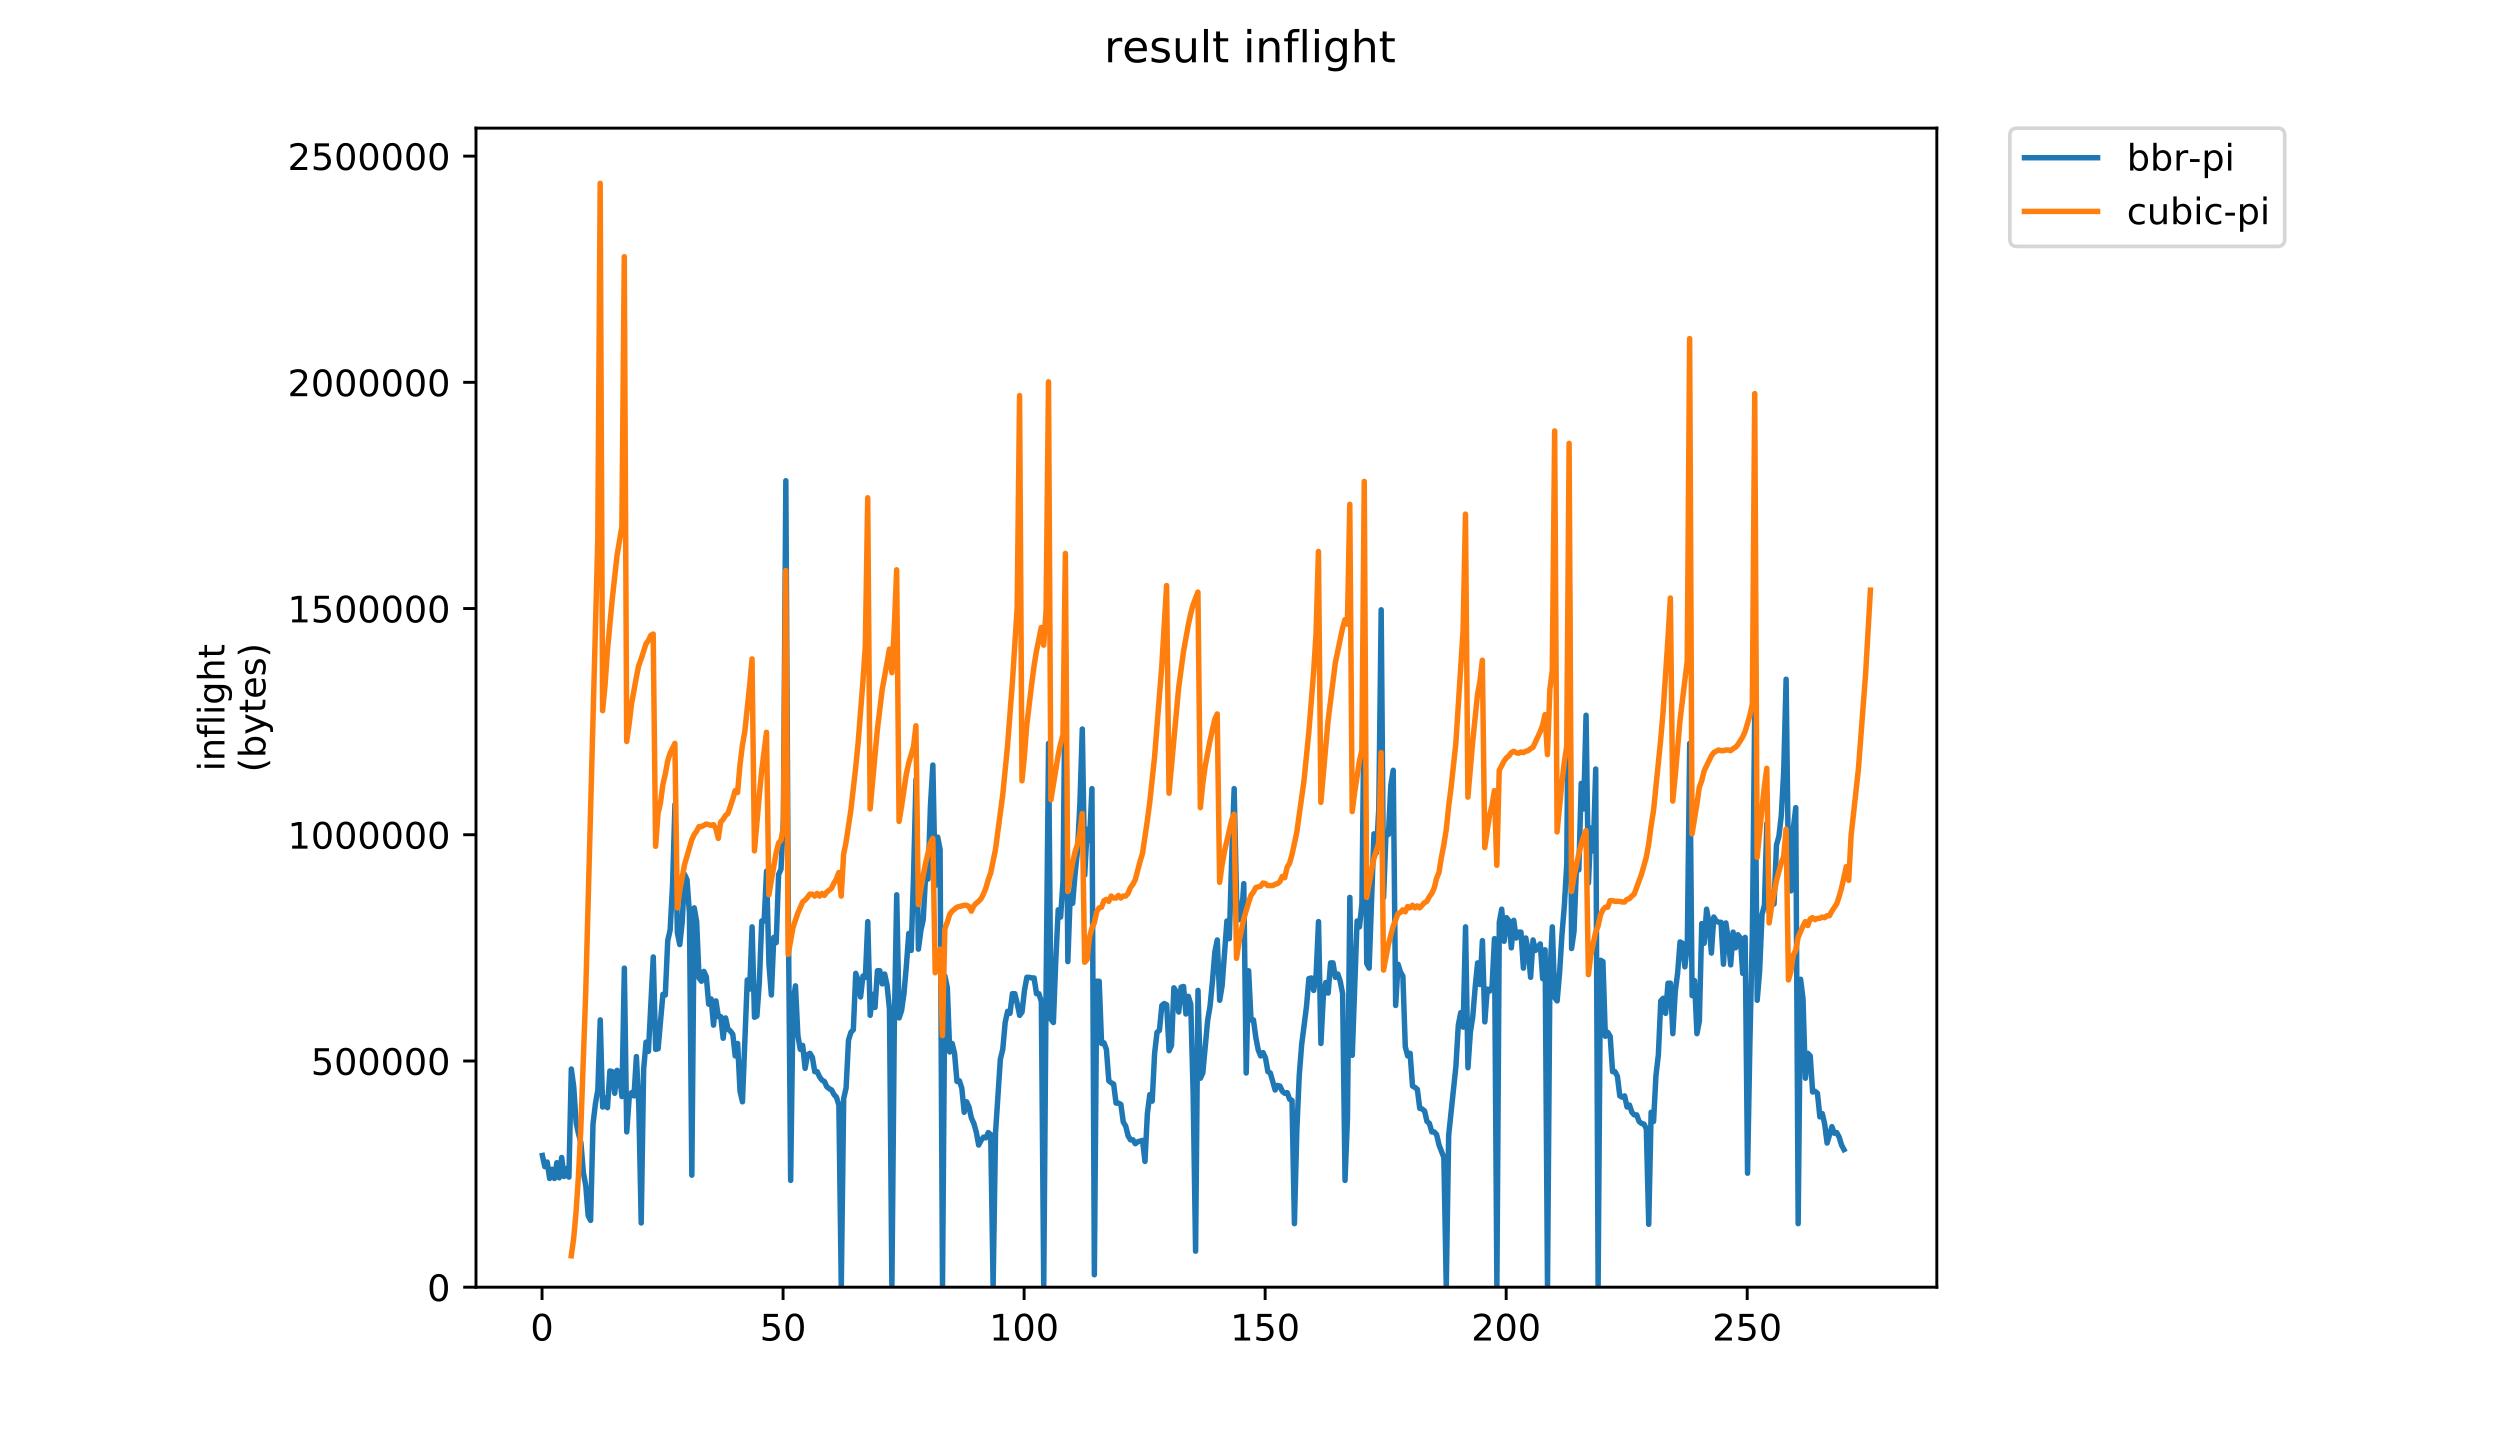 <?xml version="1.0" encoding="utf-8" standalone="no"?>
<!DOCTYPE svg PUBLIC "-//W3C//DTD SVG 1.1//EN"
  "http://www.w3.org/Graphics/SVG/1.1/DTD/svg11.dtd">
<!-- Created with matplotlib (https://matplotlib.org/) -->
<svg height="396pt" version="1.1" viewBox="0 0 684 396" width="684pt" xmlns="http://www.w3.org/2000/svg" xmlns:xlink="http://www.w3.org/1999/xlink">
 <defs>
  <style type="text/css">
*{stroke-linecap:butt;stroke-linejoin:round;}
  </style>
 </defs>
 <g id="figure_1">
  <g id="patch_1">
   <path d="M 0 396 
L 684 396 
L 684 0 
L 0 0 
z
" style="fill:#ffffff;"/>
  </g>
  <g id="axes_1">
   <g id="patch_2">
    <path d="M 130.23 352.174 
L 529.913 352.174 
L 529.913 35.062 
L 130.23 35.062 
z
" style="fill:#ffffff;"/>
   </g>
   <g id="matplotlib.axis_1">
    <g id="xtick_1">
     <g id="line2d_1">
      <defs>
       <path d="M 0 0 
L 0 3.5 
" id="m9650509d88" style="stroke:#000000;stroke-width:0.8;"/>
      </defs>
      <g>
       <use style="stroke:#000000;stroke-width:0.8;" x="148.303" xlink:href="#m9650509d88" y="352.174"/>
      </g>
     </g>
     <g id="text_1">
      <!-- 0 -->
      <defs>
       <path d="M 31.781 66.406 
Q 24.172 66.406 20.328 58.906 
Q 16.5 51.422 16.5 36.375 
Q 16.5 21.391 20.328 13.891 
Q 24.172 6.391 31.781 6.391 
Q 39.453 6.391 43.281 13.891 
Q 47.125 21.391 47.125 36.375 
Q 47.125 51.422 43.281 58.906 
Q 39.453 66.406 31.781 66.406 
z
M 31.781 74.219 
Q 44.047 74.219 50.516 64.516 
Q 56.984 54.828 56.984 36.375 
Q 56.984 17.969 50.516 8.266 
Q 44.047 -1.422 31.781 -1.422 
Q 19.531 -1.422 13.062 8.266 
Q 6.594 17.969 6.594 36.375 
Q 6.594 54.828 13.062 64.516 
Q 19.531 74.219 31.781 74.219 
z
" id="DejaVuSans-48"/>
      </defs>
      <g transform="translate(145.121 366.773)scale(0.1 -0.1)">
       <use xlink:href="#DejaVuSans-48"/>
      </g>
     </g>
    </g>
    <g id="xtick_2">
     <g id="line2d_2">
      <g>
       <use style="stroke:#000000;stroke-width:0.8;" x="214.249" xlink:href="#m9650509d88" y="352.174"/>
      </g>
     </g>
     <g id="text_2">
      <!-- 50 -->
      <defs>
       <path d="M 10.797 72.906 
L 49.516 72.906 
L 49.516 64.594 
L 19.828 64.594 
L 19.828 46.734 
Q 21.969 47.469 24.109 47.828 
Q 26.266 48.188 28.422 48.188 
Q 40.625 48.188 47.75 41.5 
Q 54.891 34.812 54.891 23.391 
Q 54.891 11.625 47.562 5.094 
Q 40.234 -1.422 26.906 -1.422 
Q 22.312 -1.422 17.547 -0.641 
Q 12.797 0.141 7.719 1.703 
L 7.719 11.625 
Q 12.109 9.234 16.797 8.062 
Q 21.484 6.891 26.703 6.891 
Q 35.156 6.891 40.078 11.328 
Q 45.016 15.766 45.016 23.391 
Q 45.016 31 40.078 35.438 
Q 35.156 39.891 26.703 39.891 
Q 22.75 39.891 18.812 39.016 
Q 14.891 38.141 10.797 36.281 
z
" id="DejaVuSans-53"/>
      </defs>
      <g transform="translate(207.887 366.773)scale(0.1 -0.1)">
       <use xlink:href="#DejaVuSans-53"/>
       <use x="63.623" xlink:href="#DejaVuSans-48"/>
      </g>
     </g>
    </g>
    <g id="xtick_3">
     <g id="line2d_3">
      <g>
       <use style="stroke:#000000;stroke-width:0.8;" x="280.196" xlink:href="#m9650509d88" y="352.174"/>
      </g>
     </g>
     <g id="text_3">
      <!-- 100 -->
      <defs>
       <path d="M 12.406 8.297 
L 28.516 8.297 
L 28.516 63.922 
L 10.984 60.406 
L 10.984 69.391 
L 28.422 72.906 
L 38.281 72.906 
L 38.281 8.297 
L 54.391 8.297 
L 54.391 0 
L 12.406 0 
z
" id="DejaVuSans-49"/>
      </defs>
      <g transform="translate(270.652 366.773)scale(0.1 -0.1)">
       <use xlink:href="#DejaVuSans-49"/>
       <use x="63.623" xlink:href="#DejaVuSans-48"/>
       <use x="127.246" xlink:href="#DejaVuSans-48"/>
      </g>
     </g>
    </g>
    <g id="xtick_4">
     <g id="line2d_4">
      <g>
       <use style="stroke:#000000;stroke-width:0.8;" x="346.142" xlink:href="#m9650509d88" y="352.174"/>
      </g>
     </g>
     <g id="text_4">
      <!-- 150 -->
      <g transform="translate(336.598 366.773)scale(0.1 -0.1)">
       <use xlink:href="#DejaVuSans-49"/>
       <use x="63.623" xlink:href="#DejaVuSans-53"/>
       <use x="127.246" xlink:href="#DejaVuSans-48"/>
      </g>
     </g>
    </g>
    <g id="xtick_5">
     <g id="line2d_5">
      <g>
       <use style="stroke:#000000;stroke-width:0.8;" x="412.089" xlink:href="#m9650509d88" y="352.174"/>
      </g>
     </g>
     <g id="text_5">
      <!-- 200 -->
      <defs>
       <path d="M 19.188 8.297 
L 53.609 8.297 
L 53.609 0 
L 7.328 0 
L 7.328 8.297 
Q 12.938 14.109 22.625 23.891 
Q 32.328 33.688 34.812 36.531 
Q 39.547 41.844 41.422 45.531 
Q 43.312 49.219 43.312 52.781 
Q 43.312 58.594 39.234 62.25 
Q 35.156 65.922 28.609 65.922 
Q 23.969 65.922 18.812 64.312 
Q 13.672 62.703 7.812 59.422 
L 7.812 69.391 
Q 13.766 71.781 18.938 73 
Q 24.125 74.219 28.422 74.219 
Q 39.75 74.219 46.484 68.547 
Q 53.219 62.891 53.219 53.422 
Q 53.219 48.922 51.531 44.891 
Q 49.859 40.875 45.406 35.406 
Q 44.188 33.984 37.641 27.219 
Q 31.109 20.453 19.188 8.297 
z
" id="DejaVuSans-50"/>
      </defs>
      <g transform="translate(402.545 366.773)scale(0.1 -0.1)">
       <use xlink:href="#DejaVuSans-50"/>
       <use x="63.623" xlink:href="#DejaVuSans-48"/>
       <use x="127.246" xlink:href="#DejaVuSans-48"/>
      </g>
     </g>
    </g>
    <g id="xtick_6">
     <g id="line2d_6">
      <g>
       <use style="stroke:#000000;stroke-width:0.8;" x="478.035" xlink:href="#m9650509d88" y="352.174"/>
      </g>
     </g>
     <g id="text_6">
      <!-- 250 -->
      <g transform="translate(468.491 366.773)scale(0.1 -0.1)">
       <use xlink:href="#DejaVuSans-50"/>
       <use x="63.623" xlink:href="#DejaVuSans-53"/>
       <use x="127.246" xlink:href="#DejaVuSans-48"/>
      </g>
     </g>
    </g>
   </g>
   <g id="matplotlib.axis_2">
    <g id="ytick_1">
     <g id="line2d_7">
      <defs>
       <path d="M 0 0 
L -3.5 0 
" id="mc048c6a48a" style="stroke:#000000;stroke-width:0.8;"/>
      </defs>
      <g>
       <use style="stroke:#000000;stroke-width:0.8;" x="130.23" xlink:href="#mc048c6a48a" y="352.174"/>
      </g>
     </g>
     <g id="text_7">
      <!-- 0 -->
      <g transform="translate(116.868 355.973)scale(0.1 -0.1)">
       <use xlink:href="#DejaVuSans-48"/>
      </g>
     </g>
    </g>
    <g id="ytick_2">
     <g id="line2d_8">
      <g>
       <use style="stroke:#000000;stroke-width:0.8;" x="130.23" xlink:href="#mc048c6a48a" y="290.282"/>
      </g>
     </g>
     <g id="text_8">
      <!-- 500000 -->
      <g transform="translate(85.055 294.081)scale(0.1 -0.1)">
       <use xlink:href="#DejaVuSans-53"/>
       <use x="63.623" xlink:href="#DejaVuSans-48"/>
       <use x="127.246" xlink:href="#DejaVuSans-48"/>
       <use x="190.869" xlink:href="#DejaVuSans-48"/>
       <use x="254.492" xlink:href="#DejaVuSans-48"/>
       <use x="318.115" xlink:href="#DejaVuSans-48"/>
      </g>
     </g>
    </g>
    <g id="ytick_3">
     <g id="line2d_9">
      <g>
       <use style="stroke:#000000;stroke-width:0.8;" x="130.23" xlink:href="#mc048c6a48a" y="228.39"/>
      </g>
     </g>
     <g id="text_9">
      <!-- 1000000 -->
      <g transform="translate(78.693 232.189)scale(0.1 -0.1)">
       <use xlink:href="#DejaVuSans-49"/>
       <use x="63.623" xlink:href="#DejaVuSans-48"/>
       <use x="127.246" xlink:href="#DejaVuSans-48"/>
       <use x="190.869" xlink:href="#DejaVuSans-48"/>
       <use x="254.492" xlink:href="#DejaVuSans-48"/>
       <use x="318.115" xlink:href="#DejaVuSans-48"/>
       <use x="381.738" xlink:href="#DejaVuSans-48"/>
      </g>
     </g>
    </g>
    <g id="ytick_4">
     <g id="line2d_10">
      <g>
       <use style="stroke:#000000;stroke-width:0.8;" x="130.23" xlink:href="#mc048c6a48a" y="166.497"/>
      </g>
     </g>
     <g id="text_10">
      <!-- 1500000 -->
      <g transform="translate(78.693 170.296)scale(0.1 -0.1)">
       <use xlink:href="#DejaVuSans-49"/>
       <use x="63.623" xlink:href="#DejaVuSans-53"/>
       <use x="127.246" xlink:href="#DejaVuSans-48"/>
       <use x="190.869" xlink:href="#DejaVuSans-48"/>
       <use x="254.492" xlink:href="#DejaVuSans-48"/>
       <use x="318.115" xlink:href="#DejaVuSans-48"/>
       <use x="381.738" xlink:href="#DejaVuSans-48"/>
      </g>
     </g>
    </g>
    <g id="ytick_5">
     <g id="line2d_11">
      <g>
       <use style="stroke:#000000;stroke-width:0.8;" x="130.23" xlink:href="#mc048c6a48a" y="104.605"/>
      </g>
     </g>
     <g id="text_11">
      <!-- 2000000 -->
      <g transform="translate(78.693 108.404)scale(0.1 -0.1)">
       <use xlink:href="#DejaVuSans-50"/>
       <use x="63.623" xlink:href="#DejaVuSans-48"/>
       <use x="127.246" xlink:href="#DejaVuSans-48"/>
       <use x="190.869" xlink:href="#DejaVuSans-48"/>
       <use x="254.492" xlink:href="#DejaVuSans-48"/>
       <use x="318.115" xlink:href="#DejaVuSans-48"/>
       <use x="381.738" xlink:href="#DejaVuSans-48"/>
      </g>
     </g>
    </g>
    <g id="ytick_6">
     <g id="line2d_12">
      <g>
       <use style="stroke:#000000;stroke-width:0.8;" x="130.23" xlink:href="#mc048c6a48a" y="42.713"/>
      </g>
     </g>
     <g id="text_12">
      <!-- 2500000 -->
      <g transform="translate(78.693 46.512)scale(0.1 -0.1)">
       <use xlink:href="#DejaVuSans-50"/>
       <use x="63.623" xlink:href="#DejaVuSans-53"/>
       <use x="127.246" xlink:href="#DejaVuSans-48"/>
       <use x="190.869" xlink:href="#DejaVuSans-48"/>
       <use x="254.492" xlink:href="#DejaVuSans-48"/>
       <use x="318.115" xlink:href="#DejaVuSans-48"/>
       <use x="381.738" xlink:href="#DejaVuSans-48"/>
      </g>
     </g>
    </g>
    <g id="text_13">
     <!-- inflight -->
     <defs>
      <path d="M 9.422 54.688 
L 18.406 54.688 
L 18.406 0 
L 9.422 0 
z
M 9.422 75.984 
L 18.406 75.984 
L 18.406 64.594 
L 9.422 64.594 
z
" id="DejaVuSans-105"/>
      <path d="M 54.891 33.016 
L 54.891 0 
L 45.906 0 
L 45.906 32.719 
Q 45.906 40.484 42.875 44.328 
Q 39.844 48.188 33.797 48.188 
Q 26.516 48.188 22.312 43.547 
Q 18.109 38.922 18.109 30.906 
L 18.109 0 
L 9.078 0 
L 9.078 54.688 
L 18.109 54.688 
L 18.109 46.188 
Q 21.344 51.125 25.703 53.562 
Q 30.078 56 35.797 56 
Q 45.219 56 50.047 50.172 
Q 54.891 44.344 54.891 33.016 
z
" id="DejaVuSans-110"/>
      <path d="M 37.109 75.984 
L 37.109 68.5 
L 28.516 68.5 
Q 23.688 68.5 21.797 66.547 
Q 19.922 64.594 19.922 59.516 
L 19.922 54.688 
L 34.719 54.688 
L 34.719 47.703 
L 19.922 47.703 
L 19.922 0 
L 10.891 0 
L 10.891 47.703 
L 2.297 47.703 
L 2.297 54.688 
L 10.891 54.688 
L 10.891 58.5 
Q 10.891 67.625 15.141 71.797 
Q 19.391 75.984 28.609 75.984 
z
" id="DejaVuSans-102"/>
      <path d="M 9.422 75.984 
L 18.406 75.984 
L 18.406 0 
L 9.422 0 
z
" id="DejaVuSans-108"/>
      <path d="M 45.406 27.984 
Q 45.406 37.75 41.375 43.109 
Q 37.359 48.484 30.078 48.484 
Q 22.859 48.484 18.828 43.109 
Q 14.797 37.75 14.797 27.984 
Q 14.797 18.266 18.828 12.891 
Q 22.859 7.516 30.078 7.516 
Q 37.359 7.516 41.375 12.891 
Q 45.406 18.266 45.406 27.984 
z
M 54.391 6.781 
Q 54.391 -7.172 48.188 -13.984 
Q 42 -20.797 29.203 -20.797 
Q 24.469 -20.797 20.266 -20.094 
Q 16.062 -19.391 12.109 -17.922 
L 12.109 -9.188 
Q 16.062 -11.328 19.922 -12.344 
Q 23.781 -13.375 27.781 -13.375 
Q 36.625 -13.375 41.016 -8.766 
Q 45.406 -4.156 45.406 5.172 
L 45.406 9.625 
Q 42.625 4.781 38.281 2.391 
Q 33.938 0 27.875 0 
Q 17.828 0 11.672 7.656 
Q 5.516 15.328 5.516 27.984 
Q 5.516 40.672 11.672 48.328 
Q 17.828 56 27.875 56 
Q 33.938 56 38.281 53.609 
Q 42.625 51.219 45.406 46.391 
L 45.406 54.688 
L 54.391 54.688 
z
" id="DejaVuSans-103"/>
      <path d="M 54.891 33.016 
L 54.891 0 
L 45.906 0 
L 45.906 32.719 
Q 45.906 40.484 42.875 44.328 
Q 39.844 48.188 33.797 48.188 
Q 26.516 48.188 22.312 43.547 
Q 18.109 38.922 18.109 30.906 
L 18.109 0 
L 9.078 0 
L 9.078 75.984 
L 18.109 75.984 
L 18.109 46.188 
Q 21.344 51.125 25.703 53.562 
Q 30.078 56 35.797 56 
Q 45.219 56 50.047 50.172 
Q 54.891 44.344 54.891 33.016 
z
" id="DejaVuSans-104"/>
      <path d="M 18.312 70.219 
L 18.312 54.688 
L 36.812 54.688 
L 36.812 47.703 
L 18.312 47.703 
L 18.312 18.016 
Q 18.312 11.328 20.141 9.422 
Q 21.969 7.516 27.594 7.516 
L 36.812 7.516 
L 36.812 0 
L 27.594 0 
Q 17.188 0 13.234 3.875 
Q 9.281 7.766 9.281 18.016 
L 9.281 47.703 
L 2.688 47.703 
L 2.688 54.688 
L 9.281 54.688 
L 9.281 70.219 
z
" id="DejaVuSans-116"/>
     </defs>
     <g transform="translate(61.415 211.018)rotate(-90)scale(0.1 -0.1)">
      <use xlink:href="#DejaVuSans-105"/>
      <use x="27.783" xlink:href="#DejaVuSans-110"/>
      <use x="91.162" xlink:href="#DejaVuSans-102"/>
      <use x="126.367" xlink:href="#DejaVuSans-108"/>
      <use x="154.15" xlink:href="#DejaVuSans-105"/>
      <use x="181.934" xlink:href="#DejaVuSans-103"/>
      <use x="245.41" xlink:href="#DejaVuSans-104"/>
      <use x="308.789" xlink:href="#DejaVuSans-116"/>
     </g>
     <!-- (bytes) -->
     <defs>
      <path d="M 31 75.875 
Q 24.469 64.656 21.281 53.656 
Q 18.109 42.672 18.109 31.391 
Q 18.109 20.125 21.312 9.062 
Q 24.516 -2 31 -13.188 
L 23.188 -13.188 
Q 15.875 -1.703 12.234 9.375 
Q 8.594 20.453 8.594 31.391 
Q 8.594 42.281 12.203 53.312 
Q 15.828 64.359 23.188 75.875 
z
" id="DejaVuSans-40"/>
      <path d="M 48.688 27.297 
Q 48.688 37.203 44.609 42.844 
Q 40.531 48.484 33.406 48.484 
Q 26.266 48.484 22.188 42.844 
Q 18.109 37.203 18.109 27.297 
Q 18.109 17.391 22.188 11.75 
Q 26.266 6.109 33.406 6.109 
Q 40.531 6.109 44.609 11.75 
Q 48.688 17.391 48.688 27.297 
z
M 18.109 46.391 
Q 20.953 51.266 25.266 53.625 
Q 29.594 56 35.594 56 
Q 45.562 56 51.781 48.094 
Q 58.016 40.188 58.016 27.297 
Q 58.016 14.406 51.781 6.484 
Q 45.562 -1.422 35.594 -1.422 
Q 29.594 -1.422 25.266 0.953 
Q 20.953 3.328 18.109 8.203 
L 18.109 0 
L 9.078 0 
L 9.078 75.984 
L 18.109 75.984 
z
" id="DejaVuSans-98"/>
      <path d="M 32.172 -5.078 
Q 28.375 -14.844 24.75 -17.812 
Q 21.141 -20.797 15.094 -20.797 
L 7.906 -20.797 
L 7.906 -13.281 
L 13.188 -13.281 
Q 16.891 -13.281 18.938 -11.516 
Q 21 -9.766 23.484 -3.219 
L 25.094 0.875 
L 2.984 54.688 
L 12.5 54.688 
L 29.594 11.922 
L 46.688 54.688 
L 56.203 54.688 
z
" id="DejaVuSans-121"/>
      <path d="M 56.203 29.594 
L 56.203 25.203 
L 14.891 25.203 
Q 15.484 15.922 20.484 11.062 
Q 25.484 6.203 34.422 6.203 
Q 39.594 6.203 44.453 7.469 
Q 49.312 8.734 54.109 11.281 
L 54.109 2.781 
Q 49.266 0.734 44.188 -0.344 
Q 39.109 -1.422 33.891 -1.422 
Q 20.797 -1.422 13.156 6.188 
Q 5.516 13.812 5.516 26.812 
Q 5.516 40.234 12.766 48.109 
Q 20.016 56 32.328 56 
Q 43.359 56 49.781 48.891 
Q 56.203 41.797 56.203 29.594 
z
M 47.219 32.234 
Q 47.125 39.594 43.094 43.984 
Q 39.062 48.391 32.422 48.391 
Q 24.906 48.391 20.391 44.141 
Q 15.875 39.891 15.188 32.172 
z
" id="DejaVuSans-101"/>
      <path d="M 44.281 53.078 
L 44.281 44.578 
Q 40.484 46.531 36.375 47.5 
Q 32.281 48.484 27.875 48.484 
Q 21.188 48.484 17.844 46.438 
Q 14.5 44.391 14.5 40.281 
Q 14.5 37.156 16.891 35.375 
Q 19.281 33.594 26.516 31.984 
L 29.594 31.297 
Q 39.156 29.25 43.188 25.516 
Q 47.219 21.781 47.219 15.094 
Q 47.219 7.469 41.188 3.016 
Q 35.156 -1.422 24.609 -1.422 
Q 20.219 -1.422 15.453 -0.562 
Q 10.688 0.297 5.422 2 
L 5.422 11.281 
Q 10.406 8.688 15.234 7.391 
Q 20.062 6.109 24.812 6.109 
Q 31.156 6.109 34.562 8.281 
Q 37.984 10.453 37.984 14.406 
Q 37.984 18.062 35.516 20.016 
Q 33.062 21.969 24.703 23.781 
L 21.578 24.516 
Q 13.234 26.266 9.516 29.906 
Q 5.812 33.547 5.812 39.891 
Q 5.812 47.609 11.281 51.797 
Q 16.75 56 26.812 56 
Q 31.781 56 36.172 55.266 
Q 40.578 54.547 44.281 53.078 
z
" id="DejaVuSans-115"/>
      <path d="M 8.016 75.875 
L 15.828 75.875 
Q 23.141 64.359 26.781 53.312 
Q 30.422 42.281 30.422 31.391 
Q 30.422 20.453 26.781 9.375 
Q 23.141 -1.703 15.828 -13.188 
L 8.016 -13.188 
Q 14.5 -2 17.703 9.062 
Q 20.906 20.125 20.906 31.391 
Q 20.906 42.672 17.703 53.656 
Q 14.5 64.656 8.016 75.875 
z
" id="DejaVuSans-41"/>
     </defs>
     <g transform="translate(72.613 211.295)rotate(-90)scale(0.1 -0.1)">
      <use xlink:href="#DejaVuSans-40"/>
      <use x="39.014" xlink:href="#DejaVuSans-98"/>
      <use x="102.49" xlink:href="#DejaVuSans-121"/>
      <use x="161.67" xlink:href="#DejaVuSans-116"/>
      <use x="200.879" xlink:href="#DejaVuSans-101"/>
      <use x="262.402" xlink:href="#DejaVuSans-115"/>
      <use x="314.502" xlink:href="#DejaVuSans-41"/>
     </g>
    </g>
   </g>
   <g id="line2d_13">
    <path clip-path="url(#pdc85b75425)" d="M 148.398 316.147 
L 149.057 319.194 
L 149.716 317.939 
L 150.376 322.42 
L 151.035 319.911 
L 151.695 322.42 
L 152.354 318.119 
L 153.014 322.241 
L 153.673 316.685 
L 154.333 321.883 
L 154.992 319.732 
L 155.652 322.062 
L 156.311 292.487 
L 156.971 297.327 
L 157.63 307.185 
L 158.29 310.232 
L 158.949 312.741 
L 159.608 320.807 
L 160.268 324.392 
L 160.927 332.637 
L 161.587 333.892 
L 162.246 307.543 
L 162.906 301.987 
L 163.565 298.223 
L 164.225 279.044 
L 164.884 302.883 
L 165.544 300.374 
L 166.203 303.062 
L 166.863 293.025 
L 167.522 293.204 
L 168.182 299.119 
L 168.841 292.846 
L 169.5 294.1 
L 170.16 300.015 
L 170.819 264.884 
L 171.479 309.694 
L 172.138 300.374 
L 172.798 298.94 
L 173.457 299.836 
L 174.117 289.082 
L 174.776 302.525 
L 175.436 334.609 
L 176.095 292.666 
L 176.755 285.138 
L 177.414 287.648 
L 178.733 261.837 
L 179.392 287.11 
L 180.052 286.931 
L 181.371 272.054 
L 182.03 272.233 
L 182.69 257.356 
L 183.349 254.488 
L 184.009 242.121 
L 184.668 220.074 
L 185.328 255.205 
L 185.987 258.432 
L 186.647 252.337 
L 187.306 239.253 
L 187.965 240.687 
L 188.625 249.828 
L 189.284 321.524 
L 189.944 248.394 
L 190.603 252.158 
L 191.263 267.573 
L 191.922 268.469 
L 192.582 265.78 
L 193.241 267.214 
L 193.901 274.742 
L 194.56 273.309 
L 195.22 280.478 
L 195.879 273.846 
L 196.538 278.148 
L 197.198 278.148 
L 197.857 284.063 
L 198.517 278.506 
L 199.176 281.554 
L 199.836 282.091 
L 200.495 282.987 
L 201.155 288.902 
L 201.814 285.497 
L 202.474 298.581 
L 203.133 301.449 
L 204.452 268.111 
L 205.112 270.62 
L 205.771 253.592 
L 206.43 278.327 
L 207.09 277.969 
L 207.749 268.827 
L 208.409 251.979 
L 209.068 251.979 
L 209.728 238.357 
L 210.387 263.809 
L 211.047 272.233 
L 211.706 256.46 
L 212.366 257.894 
L 213.025 239.253 
L 213.685 237.819 
L 214.344 224.017 
L 215.004 131.53 
L 215.663 247.139 
L 216.322 322.958 
L 216.982 274.025 
L 217.641 269.724 
L 218.301 283.346 
L 218.96 287.11 
L 219.62 286.035 
L 220.279 292.308 
L 220.939 288.544 
L 221.598 288.185 
L 222.258 289.261 
L 222.917 293.204 
L 223.577 293.204 
L 224.236 294.638 
L 224.895 295.534 
L 225.555 295.893 
L 226.214 297.327 
L 226.874 297.864 
L 227.533 298.223 
L 228.193 299.478 
L 228.852 300.195 
L 229.512 302.345 
L 230.171 351.995 
L 230.831 300.553 
L 231.49 297.685 
L 232.15 284.601 
L 232.809 282.45 
L 233.469 281.733 
L 234.128 266.318 
L 234.787 268.29 
L 235.447 272.771 
L 236.106 267.035 
L 236.766 267.394 
L 237.425 252.158 
L 238.085 277.79 
L 238.744 272.054 
L 239.404 275.639 
L 240.063 265.601 
L 240.723 265.601 
L 241.382 269.186 
L 242.042 266.497 
L 242.701 269.544 
L 243.361 276.176 
L 244.02 351.995 
L 244.679 281.195 
L 245.339 244.809 
L 245.998 278.506 
L 246.658 276.535 
L 247.317 271.875 
L 247.977 264.346 
L 248.636 255.384 
L 249.296 260.045 
L 249.955 239.253 
L 250.615 213.263 
L 251.274 259.686 
L 251.934 254.668 
L 252.593 251.62 
L 253.252 239.432 
L 253.912 240.508 
L 254.571 220.433 
L 255.231 209.32 
L 255.89 242.3 
L 256.55 229.036 
L 257.209 232.442 
L 257.869 351.995 
L 258.528 267.035 
L 259.188 270.261 
L 259.847 287.827 
L 260.507 285.497 
L 261.166 288.185 
L 261.826 295.893 
L 262.485 295.714 
L 263.144 297.685 
L 263.804 304.317 
L 264.463 301.449 
L 265.123 302.883 
L 265.782 305.93 
L 266.442 307.364 
L 267.101 309.694 
L 267.761 313.279 
L 268.42 312.024 
L 269.08 311.128 
L 269.739 311.307 
L 270.399 309.873 
L 271.058 310.411 
L 271.717 351.995 
L 272.377 309.873 
L 273.696 289.799 
L 274.355 287.11 
L 275.015 279.761 
L 275.674 276.714 
L 276.334 277.252 
L 276.993 271.875 
L 277.653 271.875 
L 278.312 274.563 
L 278.972 277.79 
L 279.631 276.893 
L 280.291 270.978 
L 280.95 267.394 
L 281.609 267.394 
L 282.269 267.573 
L 282.928 267.573 
L 283.588 271.875 
L 284.247 271.875 
L 284.907 274.025 
L 285.566 351.995 
L 286.226 269.007 
L 286.885 203.405 
L 287.545 278.865 
L 288.204 279.761 
L 288.864 262.733 
L 289.523 248.932 
L 290.183 250.903 
L 290.842 241.045 
L 291.501 177.953 
L 292.161 263.092 
L 292.82 244.63 
L 293.48 247.139 
L 294.139 239.074 
L 294.799 232.8 
L 295.458 219.895 
L 296.118 199.462 
L 296.777 239.432 
L 297.437 226.885 
L 298.096 229.932 
L 298.756 215.772 
L 299.415 348.769 
L 300.074 268.469 
L 300.734 268.469 
L 301.393 285.497 
L 302.053 285.318 
L 302.712 287.11 
L 303.372 295.714 
L 304.031 296.251 
L 304.691 296.61 
L 305.35 301.808 
L 306.01 301.808 
L 306.669 302.166 
L 307.329 307.006 
L 307.988 308.081 
L 308.648 310.77 
L 309.307 311.845 
L 309.966 311.845 
L 310.626 312.921 
L 311.285 312.383 
L 312.604 312.024 
L 313.264 317.76 
L 313.923 304.676 
L 314.583 299.478 
L 315.242 301.27 
L 315.902 288.185 
L 316.561 282.45 
L 317.221 281.912 
L 317.88 275.101 
L 318.539 274.563 
L 319.199 274.922 
L 319.858 287.468 
L 320.518 286.035 
L 321.177 270.261 
L 321.837 271.337 
L 322.496 276.893 
L 323.156 270.082 
L 323.815 269.903 
L 324.475 277.431 
L 325.134 272.592 
L 325.794 274.742 
L 326.453 299.478 
L 327.113 342.316 
L 327.772 270.978 
L 328.431 294.997 
L 329.091 293.563 
L 330.41 279.223 
L 331.069 275.28 
L 331.729 268.469 
L 332.388 260.403 
L 333.048 257.177 
L 333.707 273.667 
L 334.367 269.724 
L 335.686 251.979 
L 336.345 256.818 
L 337.005 234.234 
L 337.664 215.772 
L 338.323 245.706 
L 338.983 251.62 
L 339.642 251.441 
L 340.302 241.762 
L 340.961 293.563 
L 341.621 265.601 
L 342.28 279.044 
L 342.94 279.044 
L 343.599 283.884 
L 344.259 287.289 
L 344.918 288.902 
L 345.578 288.006 
L 346.237 289.44 
L 346.896 293.204 
L 347.556 293.563 
L 348.875 298.223 
L 349.534 296.968 
L 350.194 297.147 
L 350.853 298.581 
L 351.513 299.119 
L 352.172 298.94 
L 352.832 300.732 
L 353.491 301.091 
L 354.151 334.788 
L 354.81 309.336 
L 355.47 294.28 
L 356.129 285.855 
L 357.448 275.459 
L 358.107 267.752 
L 358.767 267.573 
L 359.426 270.978 
L 360.086 266.677 
L 360.745 252.158 
L 361.405 285.497 
L 362.064 272.592 
L 362.724 268.827 
L 363.383 271.695 
L 364.043 263.45 
L 364.702 263.45 
L 365.362 267.394 
L 366.021 266.497 
L 366.68 268.469 
L 367.34 271.875 
L 367.999 322.958 
L 368.659 306.109 
L 369.318 245.526 
L 369.978 288.723 
L 371.297 251.979 
L 371.956 253.592 
L 372.616 247.319 
L 373.275 187.99 
L 373.935 263.63 
L 374.594 264.884 
L 375.913 228.14 
L 376.572 233.338 
L 377.232 221.329 
L 377.891 166.84 
L 378.551 245.526 
L 379.21 227.961 
L 379.87 228.319 
L 380.529 214.876 
L 381.189 210.754 
L 381.848 275.101 
L 382.508 263.809 
L 383.167 265.96 
L 383.827 267.035 
L 384.486 286.393 
L 385.145 288.902 
L 385.805 288.185 
L 386.464 297.147 
L 387.124 297.506 
L 387.783 298.044 
L 388.443 303.242 
L 389.102 303.421 
L 389.762 303.959 
L 390.421 306.826 
L 391.081 307.364 
L 391.74 309.694 
L 392.4 309.694 
L 393.059 310.411 
L 393.718 313.279 
L 395.037 316.685 
L 395.697 351.995 
L 396.356 310.59 
L 398.335 291.77 
L 398.994 280.478 
L 399.654 277.073 
L 400.313 281.016 
L 400.973 253.592 
L 401.632 292.129 
L 402.292 282.45 
L 402.951 278.148 
L 403.61 270.082 
L 404.27 263.45 
L 404.929 269.365 
L 405.589 257.356 
L 406.248 279.582 
L 406.908 270.62 
L 407.567 271.158 
L 408.227 269.903 
L 408.886 256.818 
L 409.546 351.995 
L 410.205 252.337 
L 410.865 248.753 
L 411.524 257.535 
L 412.184 251.083 
L 412.843 251.979 
L 413.502 259.328 
L 414.162 251.8 
L 414.821 256.639 
L 415.481 255.026 
L 416.14 255.026 
L 416.8 264.884 
L 417.459 256.639 
L 418.119 260.045 
L 418.778 267.394 
L 419.438 257.177 
L 420.097 260.045 
L 421.416 258.252 
L 422.075 267.752 
L 422.735 259.865 
L 423.394 351.995 
L 424.054 266.497 
L 424.713 253.592 
L 425.373 272.95 
L 426.032 273.846 
L 426.692 266.318 
L 427.351 255.743 
L 428.011 247.677 
L 428.67 236.385 
L 429.33 154.652 
L 429.989 259.507 
L 430.649 254.847 
L 431.308 237.46 
L 431.967 237.998 
L 432.627 214.338 
L 433.286 221.329 
L 433.946 195.698 
L 434.605 241.583 
L 435.265 226.527 
L 435.924 232.8 
L 436.584 210.395 
L 437.243 351.995 
L 437.903 262.733 
L 438.562 263.092 
L 439.222 283.525 
L 439.881 282.45 
L 440.541 283.525 
L 441.2 293.204 
L 441.859 293.204 
L 442.519 294.459 
L 443.178 299.836 
L 443.838 300.195 
L 444.497 299.836 
L 445.157 302.883 
L 445.816 302.345 
L 446.476 304.317 
L 447.135 305.034 
L 447.795 305.034 
L 448.454 306.826 
L 449.114 307.364 
L 449.773 307.543 
L 450.432 308.798 
L 451.092 334.967 
L 451.751 304.317 
L 452.411 306.826 
L 453.07 294.28 
L 453.73 288.544 
L 454.389 273.846 
L 455.049 273.129 
L 455.708 277.252 
L 456.368 269.007 
L 457.027 269.007 
L 457.687 282.808 
L 458.346 271.337 
L 459.006 266.139 
L 459.665 257.715 
L 460.324 258.073 
L 460.984 264.526 
L 461.643 258.611 
L 462.303 203.405 
L 462.962 272.412 
L 463.622 268.29 
L 464.281 282.808 
L 464.941 279.403 
L 465.6 252.696 
L 466.26 258.073 
L 466.919 248.753 
L 467.579 252.517 
L 468.238 260.762 
L 468.897 250.903 
L 469.557 251.979 
L 470.216 252.337 
L 470.876 252.337 
L 471.535 263.809 
L 472.195 252.517 
L 472.854 256.998 
L 473.514 263.988 
L 474.173 255.026 
L 474.833 259.328 
L 475.492 255.743 
L 476.152 256.639 
L 476.811 266.318 
L 477.471 256.46 
L 478.13 320.986 
L 478.789 284.242 
L 479.449 255.205 
L 480.108 193.009 
L 480.768 273.667 
L 481.427 265.78 
L 482.087 250.187 
L 482.746 247.677 
L 483.406 225.272 
L 484.065 249.47 
L 484.725 244.272 
L 485.384 247.319 
L 486.044 231.187 
L 486.703 228.857 
L 487.363 223.121 
L 488.022 211.112 
L 488.681 185.839 
L 489.341 239.611 
L 490 243.734 
L 490.66 226.527 
L 491.319 220.97 
L 491.979 334.788 
L 492.638 267.931 
L 493.298 273.129 
L 493.957 294.997 
L 494.617 288.185 
L 495.276 288.902 
L 495.936 298.761 
L 496.595 298.581 
L 497.254 299.119 
L 497.914 305.572 
L 498.573 304.676 
L 499.233 307.543 
L 499.892 312.741 
L 501.211 308.26 
L 501.871 310.053 
L 502.53 309.873 
L 503.19 311.128 
L 503.849 313.279 
L 504.509 314.534 
L 504.509 314.534 
" style="fill:none;stroke:#1f77b4;stroke-linecap:square;stroke-width:1.5;"/>
   </g>
   <g id="line2d_14">
    <path clip-path="url(#pdc85b75425)" d="M 156.294 343.571 
L 156.953 338.91 
L 157.613 331.562 
L 158.272 321.703 
L 158.932 308.26 
L 160.251 271.695 
L 163.548 147.84 
L 164.208 50.155 
L 164.867 194.443 
L 165.526 187.632 
L 166.186 178.132 
L 167.505 163.972 
L 168.824 151.963 
L 170.143 144.076 
L 170.802 70.229 
L 171.462 202.867 
L 172.121 198.207 
L 172.781 192.65 
L 174.1 185.302 
L 174.759 182.075 
L 175.418 180.283 
L 176.737 176.16 
L 177.397 175.264 
L 178.056 173.83 
L 178.716 173.472 
L 179.375 231.546 
L 180.035 222.584 
L 180.694 219.716 
L 181.354 214.697 
L 182.013 211.829 
L 182.673 208.244 
L 183.332 206.093 
L 184.651 203.405 
L 185.31 248.394 
L 185.97 243.734 
L 187.289 236.564 
L 189.267 229.753 
L 189.927 228.319 
L 190.586 227.423 
L 191.246 226.168 
L 191.905 226.168 
L 193.224 225.451 
L 194.543 225.81 
L 195.202 225.631 
L 195.862 226.706 
L 196.521 229.395 
L 197.181 224.914 
L 197.84 224.197 
L 198.5 223.121 
L 199.159 222.584 
L 200.478 218.64 
L 201.138 216.31 
L 201.797 216.848 
L 202.457 209.32 
L 203.116 203.943 
L 203.775 200.179 
L 205.094 187.632 
L 205.754 180.283 
L 206.413 232.8 
L 207.732 217.744 
L 208.392 210.933 
L 209.711 200.358 
L 210.37 244.809 
L 212.349 233.338 
L 213.008 230.649 
L 213.667 229.932 
L 214.327 226.348 
L 214.986 156.085 
L 215.646 261.12 
L 216.965 253.771 
L 218.284 249.828 
L 219.603 246.781 
L 220.262 246.243 
L 220.922 245.526 
L 221.581 244.63 
L 222.24 244.63 
L 222.9 245.168 
L 223.559 244.451 
L 224.219 245.168 
L 224.878 244.451 
L 225.538 244.989 
L 226.197 244.092 
L 227.516 243.017 
L 228.176 241.583 
L 228.835 240.508 
L 229.495 238.715 
L 230.154 245.168 
L 230.814 233.696 
L 231.473 230.47 
L 232.792 221.687 
L 234.111 210.037 
L 234.77 203.405 
L 236.089 186.556 
L 236.749 176.877 
L 237.408 136.19 
L 238.068 221.329 
L 239.387 206.81 
L 240.046 199.641 
L 241.365 188.707 
L 242.684 181.358 
L 243.343 177.594 
L 244.003 184.047 
L 244.662 172.038 
L 245.322 155.906 
L 245.981 224.734 
L 246.641 220.791 
L 247.96 211.829 
L 248.619 208.782 
L 249.938 204.301 
L 250.597 198.565 
L 251.257 247.498 
L 252.576 239.611 
L 253.235 236.206 
L 254.554 230.649 
L 255.214 229.395 
L 255.873 266.139 
L 257.192 259.686 
L 257.852 283.346 
L 258.511 254.13 
L 259.171 252.337 
L 259.83 250.187 
L 260.489 249.29 
L 261.808 248.215 
L 263.787 247.677 
L 264.446 247.677 
L 265.106 248.036 
L 265.765 249.29 
L 266.425 247.856 
L 267.084 247.139 
L 267.744 246.602 
L 268.403 245.885 
L 269.062 244.63 
L 269.722 243.017 
L 270.381 240.687 
L 271.041 238.894 
L 272.36 232.442 
L 274.338 217.565 
L 275.657 204.122 
L 276.976 186.915 
L 278.295 166.302 
L 278.954 108.228 
L 279.614 213.622 
L 280.273 206.81 
L 280.933 198.386 
L 282.252 187.273 
L 282.911 182.255 
L 283.571 178.132 
L 284.89 171.679 
L 285.549 176.519 
L 286.209 167.019 
L 286.868 104.464 
L 287.528 218.819 
L 289.506 206.631 
L 290.165 203.584 
L 290.825 201.075 
L 291.484 151.425 
L 292.144 243.913 
L 293.463 236.027 
L 294.122 233.159 
L 294.782 231.008 
L 295.441 227.961 
L 296.101 222.584 
L 296.76 263.271 
L 297.419 262.554 
L 298.079 256.46 
L 298.738 253.951 
L 299.398 252.517 
L 300.057 249.47 
L 300.717 248.394 
L 301.376 248.215 
L 302.036 246.422 
L 302.695 246.064 
L 303.355 246.602 
L 304.014 245.168 
L 304.674 245.706 
L 305.333 245.706 
L 305.993 244.989 
L 306.652 245.706 
L 307.311 245.168 
L 307.971 245.168 
L 308.63 244.451 
L 309.29 242.838 
L 309.949 241.941 
L 310.609 240.687 
L 311.928 235.668 
L 312.587 233.517 
L 313.906 224.555 
L 314.566 219.536 
L 315.884 207.169 
L 317.863 182.255 
L 319.182 160.208 
L 319.841 217.027 
L 322.479 188.169 
L 323.798 178.311 
L 325.117 170.962 
L 325.776 167.915 
L 326.436 165.406 
L 327.755 162 
L 328.414 220.97 
L 329.074 214.518 
L 329.733 209.678 
L 331.052 202.688 
L 332.371 196.773 
L 333.031 195.339 
L 333.69 241.404 
L 334.35 236.744 
L 335.009 232.979 
L 336.987 224.376 
L 337.647 222.763 
L 338.306 262.196 
L 338.966 257.894 
L 340.285 251.441 
L 341.604 246.96 
L 342.263 244.989 
L 342.923 244.092 
L 343.582 242.838 
L 344.901 242.479 
L 345.56 241.583 
L 346.22 241.762 
L 346.879 242.3 
L 348.198 242.3 
L 348.858 241.941 
L 349.517 241.762 
L 350.177 241.225 
L 350.836 239.791 
L 351.496 240.149 
L 352.155 237.281 
L 352.815 236.206 
L 353.474 233.876 
L 354.793 227.782 
L 356.771 213.622 
L 358.09 200.358 
L 359.409 183.868 
L 360.069 173.293 
L 360.728 150.887 
L 361.388 219.536 
L 362.707 204.48 
L 363.366 197.131 
L 365.344 181.358 
L 367.323 171.859 
L 367.982 169.528 
L 368.642 170.783 
L 369.301 137.982 
L 369.961 222.046 
L 370.62 216.848 
L 371.939 208.244 
L 372.598 205.376 
L 373.258 131.709 
L 373.917 245.526 
L 375.236 238.177 
L 375.896 234.951 
L 377.215 230.649 
L 377.874 205.914 
L 378.534 265.422 
L 379.853 258.432 
L 381.172 253.413 
L 382.49 250.007 
L 383.15 249.649 
L 383.809 248.932 
L 384.469 249.47 
L 385.128 248.036 
L 385.788 248.394 
L 386.447 247.677 
L 387.107 248.394 
L 387.766 247.856 
L 388.426 248.394 
L 389.745 246.96 
L 390.404 246.602 
L 391.063 245.347 
L 391.723 244.451 
L 392.382 243.017 
L 393.042 240.328 
L 393.701 238.715 
L 394.361 234.593 
L 395.02 231.187 
L 395.68 227.065 
L 396.339 220.791 
L 396.999 215.593 
L 398.318 203.405 
L 400.296 172.576 
L 400.955 140.671 
L 401.615 218.103 
L 402.934 202.867 
L 404.253 189.962 
L 404.912 186.377 
L 405.572 180.641 
L 406.231 231.904 
L 407.55 222.942 
L 408.21 220.433 
L 408.869 216.31 
L 409.529 236.744 
L 410.188 210.754 
L 411.507 208.244 
L 412.166 207.348 
L 412.826 206.81 
L 413.485 205.914 
L 414.145 205.556 
L 414.804 205.914 
L 415.464 206.093 
L 416.123 205.735 
L 416.783 205.914 
L 417.442 205.556 
L 418.102 205.376 
L 418.761 204.839 
L 419.42 204.48 
L 421.399 200.179 
L 422.058 198.386 
L 422.718 195.518 
L 423.377 206.452 
L 424.037 188.707 
L 424.696 183.509 
L 425.356 117.907 
L 426.015 227.602 
L 427.334 214.159 
L 427.994 208.603 
L 428.653 204.122 
L 429.312 121.313 
L 429.972 243.913 
L 430.631 239.791 
L 431.95 233.696 
L 432.61 231.008 
L 433.269 228.857 
L 433.929 227.244 
L 434.588 266.677 
L 435.248 261.299 
L 436.567 255.026 
L 437.226 253.413 
L 437.885 250.366 
L 438.545 248.932 
L 439.204 248.215 
L 439.864 248.215 
L 440.523 246.422 
L 441.183 246.422 
L 441.842 246.602 
L 443.161 246.602 
L 443.821 246.781 
L 444.48 246.781 
L 445.14 246.064 
L 445.799 245.885 
L 446.459 245.168 
L 447.118 244.63 
L 449.096 239.253 
L 450.415 234.593 
L 451.075 231.008 
L 451.734 225.989 
L 452.394 221.867 
L 454.372 202.329 
L 455.032 194.622 
L 456.351 174.726 
L 457.01 163.614 
L 457.669 219.178 
L 458.329 212.367 
L 459.648 197.131 
L 461.626 180.821 
L 462.286 92.634 
L 462.945 228.14 
L 464.264 220.074 
L 464.924 215.414 
L 465.583 213.622 
L 466.242 210.933 
L 468.221 206.81 
L 468.88 205.914 
L 470.199 205.197 
L 470.859 205.376 
L 471.518 205.376 
L 472.178 205.197 
L 472.837 205.197 
L 473.497 205.376 
L 474.156 204.839 
L 474.816 204.48 
L 475.475 203.763 
L 476.794 201.612 
L 477.453 200.179 
L 478.772 195.698 
L 479.432 192.65 
L 480.091 107.691 
L 480.751 234.593 
L 482.07 221.329 
L 482.729 215.235 
L 483.389 210.216 
L 484.048 252.517 
L 484.708 248.036 
L 486.026 241.045 
L 487.345 236.027 
L 488.005 234.413 
L 488.664 226.885 
L 489.324 268.111 
L 489.983 265.78 
L 490.643 261.299 
L 491.302 260.045 
L 491.962 256.46 
L 493.281 253.413 
L 493.94 252.158 
L 494.599 253.234 
L 495.259 251.441 
L 495.918 251.083 
L 496.578 251.62 
L 497.237 251.262 
L 497.897 251.262 
L 498.556 250.903 
L 499.216 251.083 
L 499.875 250.545 
L 500.535 250.545 
L 501.194 249.29 
L 502.513 247.319 
L 503.173 245.347 
L 503.832 243.017 
L 505.151 237.102 
L 505.81 240.866 
L 506.47 228.498 
L 508.448 210.574 
L 510.427 184.405 
L 511.746 161.463 
L 511.746 161.463 
" style="fill:none;stroke:#ff7f0e;stroke-linecap:square;stroke-width:1.5;"/>
   </g>
   <g id="patch_3">
    <path d="M 130.23 352.174 
L 130.23 35.062 
" style="fill:none;stroke:#000000;stroke-linecap:square;stroke-linejoin:miter;stroke-width:0.8;"/>
   </g>
   <g id="patch_4">
    <path d="M 529.913 352.174 
L 529.913 35.062 
" style="fill:none;stroke:#000000;stroke-linecap:square;stroke-linejoin:miter;stroke-width:0.8;"/>
   </g>
   <g id="patch_5">
    <path d="M 130.23 352.174 
L 529.913 352.174 
" style="fill:none;stroke:#000000;stroke-linecap:square;stroke-linejoin:miter;stroke-width:0.8;"/>
   </g>
   <g id="patch_6">
    <path d="M 130.23 35.062 
L 529.913 35.062 
" style="fill:none;stroke:#000000;stroke-linecap:square;stroke-linejoin:miter;stroke-width:0.8;"/>
   </g>
   <g id="legend_1">
    <g id="patch_7">
     <path d="M 551.897 67.419 
L 623.092 67.419 
Q 625.092 67.419 625.092 65.419 
L 625.092 37.062 
Q 625.092 35.062 623.092 35.062 
L 551.897 35.062 
Q 549.897 35.062 549.897 37.062 
L 549.897 65.419 
Q 549.897 67.419 551.897 67.419 
z
" style="fill:#ffffff;opacity:0.8;stroke:#cccccc;stroke-linejoin:miter;"/>
    </g>
    <g id="line2d_15">
     <path d="M 553.897 43.161 
L 573.897 43.161 
" style="fill:none;stroke:#1f77b4;stroke-linecap:square;stroke-width:1.5;"/>
    </g>
    <g id="line2d_16"/>
    <g id="text_14">
     <!-- bbr-pi -->
     <defs>
      <path d="M 41.109 46.297 
Q 39.594 47.172 37.812 47.578 
Q 36.031 48 33.891 48 
Q 26.266 48 22.188 43.047 
Q 18.109 38.094 18.109 28.812 
L 18.109 0 
L 9.078 0 
L 9.078 54.688 
L 18.109 54.688 
L 18.109 46.188 
Q 20.953 51.172 25.484 53.578 
Q 30.031 56 36.531 56 
Q 37.453 56 38.578 55.875 
Q 39.703 55.766 41.062 55.516 
z
" id="DejaVuSans-114"/>
      <path d="M 4.891 31.391 
L 31.203 31.391 
L 31.203 23.391 
L 4.891 23.391 
z
" id="DejaVuSans-45"/>
      <path d="M 18.109 8.203 
L 18.109 -20.797 
L 9.078 -20.797 
L 9.078 54.688 
L 18.109 54.688 
L 18.109 46.391 
Q 20.953 51.266 25.266 53.625 
Q 29.594 56 35.594 56 
Q 45.562 56 51.781 48.094 
Q 58.016 40.188 58.016 27.297 
Q 58.016 14.406 51.781 6.484 
Q 45.562 -1.422 35.594 -1.422 
Q 29.594 -1.422 25.266 0.953 
Q 20.953 3.328 18.109 8.203 
z
M 48.688 27.297 
Q 48.688 37.203 44.609 42.844 
Q 40.531 48.484 33.406 48.484 
Q 26.266 48.484 22.188 42.844 
Q 18.109 37.203 18.109 27.297 
Q 18.109 17.391 22.188 11.75 
Q 26.266 6.109 33.406 6.109 
Q 40.531 6.109 44.609 11.75 
Q 48.688 17.391 48.688 27.297 
z
" id="DejaVuSans-112"/>
     </defs>
     <g transform="translate(581.897 46.661)scale(0.1 -0.1)">
      <use xlink:href="#DejaVuSans-98"/>
      <use x="63.477" xlink:href="#DejaVuSans-98"/>
      <use x="126.953" xlink:href="#DejaVuSans-114"/>
      <use x="167.973" xlink:href="#DejaVuSans-45"/>
      <use x="204.057" xlink:href="#DejaVuSans-112"/>
      <use x="267.533" xlink:href="#DejaVuSans-105"/>
     </g>
    </g>
    <g id="line2d_17">
     <path d="M 553.897 57.839 
L 573.897 57.839 
" style="fill:none;stroke:#ff7f0e;stroke-linecap:square;stroke-width:1.5;"/>
    </g>
    <g id="line2d_18"/>
    <g id="text_15">
     <!-- cubic-pi -->
     <defs>
      <path d="M 48.781 52.594 
L 48.781 44.188 
Q 44.969 46.297 41.141 47.344 
Q 37.312 48.391 33.406 48.391 
Q 24.656 48.391 19.812 42.844 
Q 14.984 37.312 14.984 27.297 
Q 14.984 17.281 19.812 11.734 
Q 24.656 6.203 33.406 6.203 
Q 37.312 6.203 41.141 7.25 
Q 44.969 8.297 48.781 10.406 
L 48.781 2.094 
Q 45.016 0.344 40.984 -0.531 
Q 36.969 -1.422 32.422 -1.422 
Q 20.062 -1.422 12.781 6.344 
Q 5.516 14.109 5.516 27.297 
Q 5.516 40.672 12.859 48.328 
Q 20.219 56 33.016 56 
Q 37.156 56 41.109 55.141 
Q 45.062 54.297 48.781 52.594 
z
" id="DejaVuSans-99"/>
      <path d="M 8.5 21.578 
L 8.5 54.688 
L 17.484 54.688 
L 17.484 21.922 
Q 17.484 14.156 20.5 10.266 
Q 23.531 6.391 29.594 6.391 
Q 36.859 6.391 41.078 11.031 
Q 45.312 15.672 45.312 23.688 
L 45.312 54.688 
L 54.297 54.688 
L 54.297 0 
L 45.312 0 
L 45.312 8.406 
Q 42.047 3.422 37.719 1 
Q 33.406 -1.422 27.688 -1.422 
Q 18.266 -1.422 13.375 4.438 
Q 8.5 10.297 8.5 21.578 
z
M 31.109 56 
z
" id="DejaVuSans-117"/>
     </defs>
     <g transform="translate(581.897 61.339)scale(0.1 -0.1)">
      <use xlink:href="#DejaVuSans-99"/>
      <use x="54.98" xlink:href="#DejaVuSans-117"/>
      <use x="118.359" xlink:href="#DejaVuSans-98"/>
      <use x="181.836" xlink:href="#DejaVuSans-105"/>
      <use x="209.619" xlink:href="#DejaVuSans-99"/>
      <use x="264.6" xlink:href="#DejaVuSans-45"/>
      <use x="300.684" xlink:href="#DejaVuSans-112"/>
      <use x="364.16" xlink:href="#DejaVuSans-105"/>
     </g>
    </g>
   </g>
  </g>
  <g id="text_16">
   <!-- result inflight -->
   <defs>
    <path id="DejaVuSans-32"/>
   </defs>
   <g transform="translate(302.11 17.038)scale(0.12 -0.12)">
    <use xlink:href="#DejaVuSans-114"/>
    <use x="41.082" xlink:href="#DejaVuSans-101"/>
    <use x="102.605" xlink:href="#DejaVuSans-115"/>
    <use x="154.705" xlink:href="#DejaVuSans-117"/>
    <use x="218.084" xlink:href="#DejaVuSans-108"/>
    <use x="245.867" xlink:href="#DejaVuSans-116"/>
    <use x="285.076" xlink:href="#DejaVuSans-32"/>
    <use x="316.863" xlink:href="#DejaVuSans-105"/>
    <use x="344.646" xlink:href="#DejaVuSans-110"/>
    <use x="408.025" xlink:href="#DejaVuSans-102"/>
    <use x="443.23" xlink:href="#DejaVuSans-108"/>
    <use x="471.014" xlink:href="#DejaVuSans-105"/>
    <use x="498.797" xlink:href="#DejaVuSans-103"/>
    <use x="562.273" xlink:href="#DejaVuSans-104"/>
    <use x="625.652" xlink:href="#DejaVuSans-116"/>
   </g>
  </g>
 </g>
 <defs>
  <clipPath id="pdc85b75425">
   <rect height="317.112" width="399.683" x="130.23" y="35.062"/>
  </clipPath>
 </defs>
</svg>
